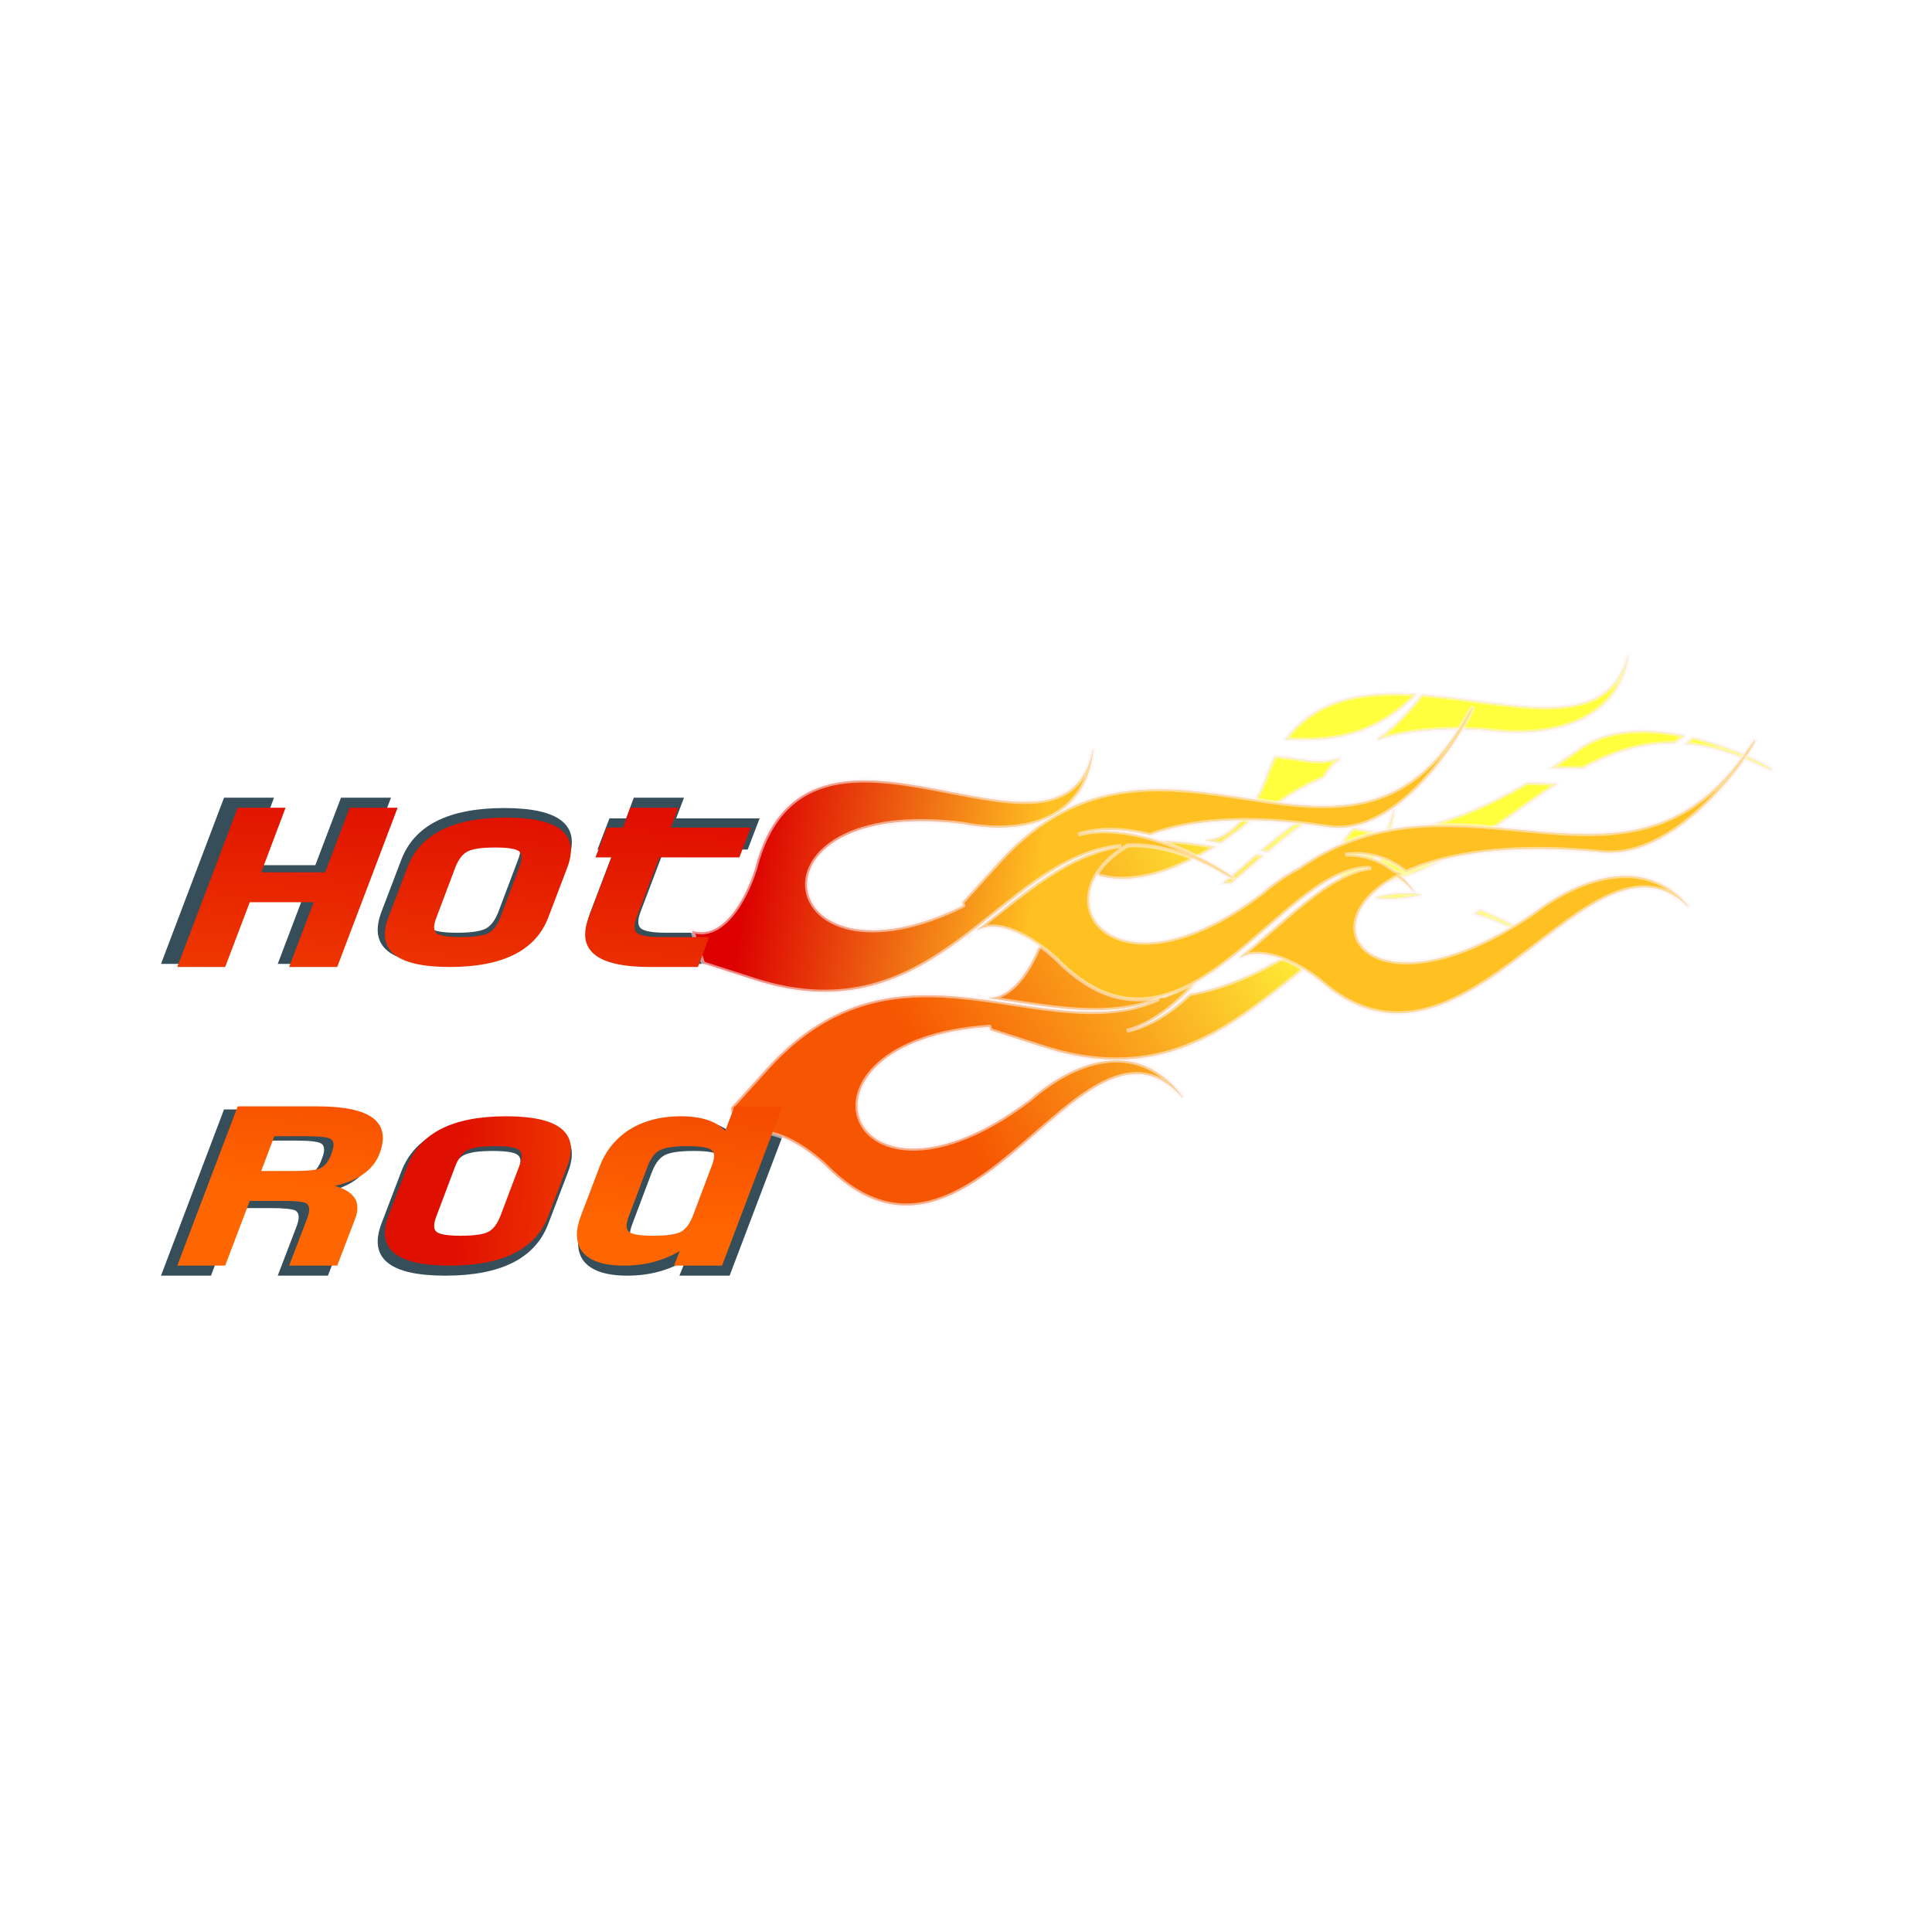<svg:svg xmlns:dc="http://purl.org/dc/elements/1.1/" xmlns:ns1="http://sodipodi.sourceforge.net/DTD/sodipodi-0.dtd" xmlns:ns2="http://www.inkscape.org/namespaces/inkscape" xmlns:ns3="http://www.w3.org/1999/xlink" xmlns:ns5="http://creativecommons.org/ns#" xmlns:rdf="http://www.w3.org/1999/02/22-rdf-syntax-ns#" xmlns:svg="http://www.w3.org/2000/svg" height="674.973" id="svg3203" version="1.1" viewBox="8.833 -125.378 674.973 674.973" width="674.973" ns1:docname="hot rod text illustration.svg" ns2:version="0.48.0 r9654">
  <svg:title id="title3425">hot rod text illustration</svg:title>
  <svg:defs id="defs3205">
    <svg:linearGradient gradientUnits="userSpaceOnUse" id="linearGradient3956" x1="52.393" x2="86.61" y1="529.94" y2="331.44" ns2:collect="always" ns3:href="#linearGradient3950" />
    <svg:linearGradient id="linearGradient3950" ns2:collect="always">
      <svg:stop id="stop3952" offset="0" style="stop-color:#ff6600" />
      <svg:stop id="stop3954" offset="1" style="stop-color:#e01000" />
    </svg:linearGradient>
    <svg:linearGradient gradientUnits="userSpaceOnUse" id="linearGradient3966" x1="132.59" x2="58.809" y1="535.67" y2="533.76" ns2:collect="always" ns3:href="#linearGradient3950" />
    <svg:linearGradient gradientTransform="matrix(.106 .397 -.524 .141 605.16 -61.466)" gradientUnits="userSpaceOnUse" id="linearGradient3836" x1="394.29" x2="456.96" y1="725.22" y2="543.74" ns2:collect="always">
      <svg:stop id="stop3832" offset="0" style="stop-color:#dc0000" />
      <svg:stop id="stop3834" offset="1" style="stop-color:#ffc022" />
    </svg:linearGradient>
    <svg:linearGradient gradientTransform="matrix(.926 0 0 .926 79.97 -70.688)" gradientUnits="userSpaceOnUse" id="linearGradient3992" x1="265.71" x2="405.71" y1="332.36" y2="252.36" ns2:collect="always">
      <svg:stop id="stop3988" offset="0" style="stop-color:#f65501" />
      <svg:stop id="stop3990" offset="1" style="stop-color:#ffff3e" />
    </svg:linearGradient>
    <svg:filter color-interpolation-filters="sRGB" id="filter3982" ns2:collect="always">
      <svg:feGaussianBlur id="feGaussianBlur3984" stdDeviation="1.503" ns2:collect="always" />
    </svg:filter>
    <svg:filter color-interpolation-filters="sRGB" id="filter4002" ns2:collect="always">
      <svg:feGaussianBlur id="feGaussianBlur4004" stdDeviation="3.673" ns2:collect="always" />
    </svg:filter>
    <svg:filter color-interpolation-filters="sRGB" id="filter3998" ns2:collect="always">
      <svg:feGaussianBlur id="feGaussianBlur4000" stdDeviation="3.673" ns2:collect="always" />
    </svg:filter>
  </svg:defs>
  <ns1:namedview bordercolor="#666666" borderopacity="1.0" id="base" pagecolor="#ffffff" showgrid="false" ns2:current-layer="layer1" ns2:cx="320" ns2:cy="240" ns2:document-units="px" ns2:pageopacity="0.0" ns2:pageshadow="2" ns2:window-height="712" ns2:window-maximized="1" ns2:window-width="1280" ns2:window-x="-4" ns2:window-y="-4" ns2:zoom="0.77472527" />
  <svg:g id="layer1" ns2:groupmode="layer" ns2:label="Layer 1">
    <svg:path d="m649.85 138.13c-0.054-0.677-13.32-7.965-29.569-11.886-0.763 0.739-1.548 1.471-2.345 2.196 8.497 0.728 17.708 3.243 27.908 8.142 2.781 1.335 4.023 1.757 4.007 1.549zm-32.533-12.56c-13.579-2.851-28.745-3.036-39.876 4.956-3.491 2.506-6.897 4.825-10.22 6.985 3.973 0.193 7.907 0.256 11.786 0.12 10.572-5.721 21.676-9.554 34.337-9.414 1.335-0.817 2.659-1.696 3.974-2.647zm-21.42-30.089c-8.258 29.592-44.162 17.191-77.794 14.617-4.658 5.985-10.378 12.171-16.854 16.9 10.104-3.291 23.859-4.988 41.556-3.667 24.426 3.229 49.253-3.181 53.092-27.85zm-27.04 48.229c-3.842-0.217-7.547-0.33-11.098-0.361-20.001 11.669-36.54 16.944-49.17 18.134-3.26 8.601-9.293 14.195-16.852 17.399 5.831-3.121 10.484-7.942 13.275-14.816 0.647-0.753 1.26-1.559 1.828-2.442-0.323 0.021-0.631 0.024-0.948 0.04 0.364-1.132 0.681-2.315 0.949-3.546-0.158-0.157-0.321-0.305-0.479-0.456-0.509 1.471-1.083 2.823-1.734 4.056-4.656 0.131-8.68-0.344-12.075-1.268-4.025 3.812-6.175 7.826-6.648 11.544 4.385-0.203 8.394-0.965 11.881-2.542-3.391 2.247-7.451 3.433-11.988 3.896-0.068 3.936 1.824 7.441 5.44 9.915 32.438-3.526 54.516-24.531 77.62-39.553zm-6.615 59.533c-0.068-0.643-9.507-6.951-22.07-11.972-0.651 0.452-1.301 0.895-1.955 1.336 6.221 1.723 12.859 4.557 20.038 8.74 2.779 1.619 4.012 2.131 3.987 1.896zm-46.421-93.306c-19.136-1.2-37.302 1.185-48.943 16.805 17.717 1.112 34.319-1.606 48.943-16.805zm2.114 75.407c-5.984-0.662-11.928-0.409-17.355 1.273 4.76 0.674 10.584 0.363 17.355-1.273zm-10.298-32.327c-0.315 1.517-0.703 2.923-1.14 4.239 0.138 0.165 0.279 0.333 0.416 0.501 0.314-1.505 0.56-3.081 0.723-4.74zm-20.347-18.946c-3.979 1.112-8.102 1.47-12.327 0.809-4.214-0.659-8.268-1.185-12.16-1.587-1.386 2.673-2.641 5.629-3.729 8.894-4.228 10.49-12.457 22.414-22.431 22.756 1.847 0.28 3.699 0.597 5.55 0.921 2.57-1.688 5.202-3.552 7.9-5.608 4.413-3.831 9.144-7.111 13.994-9.607 5.67-3.956 11.345-7.024 17.008-9.374 1.258-2.479 3.307-4.931 6.194-7.203zm-5.539 19.683c-0.248-0.345-0.473-0.699-0.678-1.058-7.611 3.036-15.414 9.172-23.489 16.07 0.804 0.154 1.599 0.305 2.397 0.455 7.461-6.369 14.699-12.101 21.77-15.467zm5.312 49.653c-2.268-0.937-4.554-2.106-6.853-3.537-19.684 14.063-36.386 20.909-49.601 23.053-6.946 6.608-15.064 12.089-23.824 13.908 29.415-7.86 50.609-57.896 40.721-40.611-8.015 14.01-16.846 22.525-26.302 27.47-19.294-0.141-28.244-11.88-24.426-23.012-6.039-1.008-12.26-3.736-18.678-8.719-0.918 2.411-1.745 5.017-2.468 7.844-3.692 11.601-11.221 24.631-20.948 24.639 22.802 3.219 44.731 8.177 64.327 0.321-42.801 19.75-97.85-29.251-147.83 26.031l-13.723 15.178 2.616 12.852c7.943-8.694 22.803-0.508 32.686 8.5 56.217 57.515 96.967-68.148 135.4-25.064-15.88-22.153-39.372-15.574-57.562 0.218-69.404 52.89-96.846-21.883-15.604-27.214l0.419 1.284 19.822 6.389c54.593 17.613 81.349-18.858 111.83-39.528zm-28.966-32.584c-0.797-0.15-1.576-0.305-2.38-0.46-4.067 3.509-8.211 7.15-12.43 10.67 0.93 0.023 1.873 0.064 2.832 0.111 4.063-3.418 8.051-6.935 11.978-10.321zm-18.279-3.439c-18.757-3.204-37.456-4.349-50.444 7.274 8.657 6.916 26.536 7.65 50.444-7.274zm-88.22 56.63c-0.136-0.038-0.271-0.076-0.408-0.119l0.018 0.066c0.13 0.017 0.261 0.035 0.39 0.052z" id="path3994" style="stroke-opacity:.556;filter:url(#filter3998);stroke:#fff2f2;stroke-width:1.48;fill:#2d2d2d" transform="matrix(.926 0 0 .926 25.783 15.457)" ns2:connector-curvature="0" />
    <svg:path d="m643.86 127.34c-0.088-0.185-0.939 0.784-2.65 3.288-45.388 66.424-107.65 1.54-169.53 44.71-4.767 2.453-9.418 5.678-13.755 9.443-56.1 42.751-84.755 2.051-50.735-17.911 10.48-0.438 22.182 2.47 35.891 10.457 16.913 9.854-25.722-22.323-54.624-14.557 8.351-2.756 17.939-2.076 27.099 0.135 14.5-5.504 36.33-7.838 66.816-3.068 30.226 4.729 55.488-43.577 54.911-44.874-0.094-0.212-0.893 0.83-2.462 3.574-44.531 77.843-114.27-13.987-176.24 54.551l-13.734 15.181 0.278 1.312c-71.77 35.377-85.167-41.761-0.096-30.849 23.247 4.503 46.495-1.447 49.125-28.11-11.541 55.565-108.01-31.376-127.6 45.214-3.986 12.526-12.596 26.793-23.63 23.296l4.072 12.231 19.159 6.171c69.722 22.494 92.496-46.278 138.64-50.499-20.548 2.939-36.787 17.944-54.619 31.893 8.285-4.774 21.098 2.617 29.942 10.678 48.255 49.37 85.139-36.29 118.92-34.204-15.669 1.551-32.039 19.661-49.849 33.894 8.659-4.611 21.524 1.494 30.279 8.347 55.29 49.052 101.77-64.368 139.43-27.484-15.393-19.114-39.678-12.368-58.884 2.386-58.952 40.168-86.712 5.172-51.349-13.922 2.288 1.439 4.552 3.389 6.821 5.933-1.82-2.539-3.735-4.691-5.736-6.504 0.278-0.142 0.542-0.291 0.827-0.432-0.918-0.473-1.835-0.857-2.756-1.181-5.759-4.484-12.096-6.296-18.6-6.083 8.021-0.998 15.902 0.797 22.914 6.524 14.867-6.811 38.892-10.954 73.822-7.481 30.742 3.056 58.442-40.928 57.902-42.061zm-296.1 73.47c-0.102 0.078-0.205 0.158-0.306 0.236l0.018 0.065c0.095-0.104 0.192-0.202 0.289-0.302z" id="path3996" style="stroke-opacity:.556;filter:url(#filter4002);stroke:#fff2f2;stroke-width:1.48;fill:#2d2d2d" transform="matrix(.926 0 0 .926 25.783 15.457)" ns2:connector-curvature="0" />
    <svg:g id="text3931" style="filter:url(#filter3982);fill:#364e59" transform="matrix(1.237 0 0 .693 79.97 -70.688)">
      <svg:path d="m35.113 407.02h-14.181l7.244-34.071h-18.847l-7.244 34.071h-14.12l17.803-83.797h14.12l-7.183 34.01h18.847l7.244-34.01h14.12z" id="path3413" style="fill:#364e59" />
      <svg:path d="m97.362 380.81c-3.683 17.476-13.383 26.213-29.099 26.213s-21.732-8.738-18.049-26.213l5.587-26.152c3.683-17.476 13.383-26.213 29.099-26.213 15.716 0 21.732 8.738 18.049 26.213zm-14.12 0 5.525-26.152c0.941-4.256 0.941-7.06 0-8.41-0.9-1.391-3.274-2.087-7.121-2.087-3.888 0-6.589 0.696-8.103 2.087-1.473 1.31-2.681 4.113-3.622 8.41l-5.525 26.152c-0.941 4.256-0.941 7.08 0 8.472 0.982 1.351 3.376 2.026 7.183 2.026 3.806 0 6.487-0.675 8.042-2.026 1.473-1.351 2.681-4.175 3.622-8.472z" id="path3415" style="fill:#364e59" />
      <svg:path d="m141.44 407.02h-14.181c-15.716 0-21.711-8.738-17.987-26.213l6.691-31.432h-4.727l3.376-15.716h4.727l2.149-10.436h14.181l-2.21 10.436h23.574l-3.376 15.716h-23.574l-6.691 31.432c-0.9 4.215-0.839 7.019 0.184 8.41 1.023 1.391 3.376 2.087 7.06 2.087h14.12z" id="path3417" style="fill:#364e59" />
      <svg:path d="m35.113 564.18h-14.181l5.341-24.924c0.859-4.093 0.757-6.712-0.307-7.858-0.941-0.859-3.336-1.289-7.183-1.289h-9.454l-7.244 34.071h-14.12l17.803-83.797h23.574c15.716 0 21.793 8.308 18.233 24.924-1.801 8.431-6.2 14.079-13.199 16.944 5.811 2.865 7.837 8.533 6.078 17.005zm-1.719-58.873c0.941-4.174 0.839-6.794-0.307-7.858-0.9-0.9-3.274-1.351-7.121-1.351h-9.393l-3.868 18.294h9.393c3.888 0 6.466-0.409 7.735-1.228 1.596-1.146 2.783-3.765 3.561-7.858z" id="path3419" style="fill:#364e59" />
      <svg:path d="m97.362 537.97c-3.683 17.476-13.383 26.213-29.099 26.213s-21.732-8.738-18.049-26.213l5.587-26.152c3.683-17.476 13.383-26.213 29.099-26.213 15.716 0 21.732 8.738 18.049 26.213zm-14.12 0 5.525-26.152c0.941-4.256 0.941-7.06 0-8.41-0.9-1.391-3.274-2.087-7.121-2.087-3.888 0-6.589 0.696-8.103 2.087-1.473 1.31-2.681 4.113-3.622 8.41l-5.525 26.152c-0.941 4.256-0.941 7.08 0 8.472 0.982 1.351 3.376 2.026 7.183 2.026 3.806 0 6.487-0.675 8.042-2.026 1.473-1.351 2.681-4.175 3.622-8.472z" id="path3421" style="fill:#364e59" />
      <svg:path d="m148.56 564.18h-14.181l1.719-7.674c-4.87 5.116-10.334 7.674-16.391 7.674-6.344 0-10.559-2.681-12.646-8.042-1.678-4.666-1.719-10.723-0.123-18.171l5.587-26.152c1.596-7.489 4.215-13.547 7.858-18.171 4.379-5.361 9.72-8.042 16.023-8.042 6.057 0 10.416 2.558 13.076 7.674l2.763-12.892h14.12zm-8.595-26.213 5.525-26.152c0.941-4.256 0.941-7.06 0-8.41-0.9-1.391-3.274-2.087-7.121-2.087-3.888 0-6.589 0.696-8.103 2.087-1.473 1.31-2.681 4.113-3.622 8.41l-5.525 26.152c-0.941 4.256-0.941 7.08 0 8.472 0.982 1.351 3.376 2.026 7.183 2.026 3.806 0 6.487-0.675 8.042-2.026 1.473-1.351 2.681-4.175 3.622-8.472z" id="path3423" style="fill:#364e59" />
    </svg:g>
    <svg:path d="m627.55 143.37c-0.05-0.627-12.335-7.376-27.382-11.007-0.706 0.684-1.434 1.362-2.172 2.034 7.868 0.674 16.398 3.003 25.843 7.539 2.575 1.237 3.726 1.627 3.711 1.434zm-30.126-11.631c-12.574-2.64-26.619-2.811-36.926 4.589-3.232 2.321-6.387 4.468-9.464 6.469 3.679 0.178 7.322 0.237 10.914 0.111 9.79-5.298 20.073-8.847 31.796-8.718 1.236-0.756 2.462-1.571 3.679-2.451zm-19.82-27.87c-7.647 27.403-40.895 15.919-72.039 13.536-4.314 5.542-9.61 11.271-15.607 15.65 9.357-3.047 22.094-4.619 38.482-3.396 22.619 2.99 45.609-2.945 49.164-25.79zm-25.038 44.664c-3.558-0.201-6.989-0.306-10.277-0.334-18.522 10.805-33.837 15.69-45.532 16.793-3.019 7.964-8.605 13.145-15.605 16.111 5.4-2.89 9.709-7.354 12.293-13.719 0.599-0.697 1.167-1.444 1.693-2.261-0.299 0.02-0.584 0.022-0.878 0.037 0.337-1.048 0.63-2.143 0.879-3.284-0.146-0.145-0.297-0.282-0.444-0.422-0.471 1.362-1.003 2.614-1.606 3.756-4.312 0.122-8.038-0.319-11.181-1.174-3.727 3.53-5.718 7.247-6.156 10.69 4.061-0.188 7.773-0.894 11.002-2.354-3.14 2.081-6.899 3.179-11.101 3.608-0.063 3.645 1.689 6.89 5.037 9.181 30.039-3.265 50.483-22.716 71.877-36.627zm-6.126 55.129c-0.063-0.595-8.804-6.437-20.437-11.086-0.603 0.418-1.205 0.829-1.81 1.237 5.76 1.595 11.908 4.22 18.556 8.093 2.573 1.499 3.715 1.973 3.692 1.756zm-42.987-86.403c-17.721-1.112-34.543 1.098-45.322 15.562 16.406 1.029 31.78-1.487 45.322-15.562zm1.958 69.829c-5.542-0.613-11.046-0.379-16.071 1.179 4.407 0.624 9.801 0.336 16.071-1.179zm-9.536-29.936c-0.292 1.405-0.651 2.707-1.056 3.925 0.128 0.153 0.259 0.308 0.386 0.464 0.291-1.394 0.518-2.853 0.67-4.389zm-18.842-17.545c-3.684 1.03-7.503 1.361-11.415 0.749-3.902-0.611-7.656-1.097-11.26-1.47-1.283 2.475-2.446 5.213-3.453 8.236-3.915 9.714-11.535 20.756-20.771 21.072 1.71 0.26 3.425 0.553 5.139 0.853 2.38-1.563 4.817-3.289 7.316-5.194 4.086-3.547 8.468-6.585 12.958-8.896 5.25-3.663 10.506-6.505 15.75-8.681 1.165-2.296 3.063-4.566 5.736-6.67zm-5.129 18.227c-0.229-0.319-0.438-0.647-0.628-0.98-7.048 2.812-14.273 8.493-21.751 14.881 0.745 0.143 1.481 0.283 2.22 0.421 6.909-5.898 13.612-11.206 20.159-14.323zm4.919 45.98c-2.1-0.868-4.217-1.95-6.346-3.275-18.227 13.023-33.694 19.362-45.931 21.347-6.432 6.119-13.95 11.195-22.061 12.879 27.239-7.278 46.865-53.613 37.709-37.607-7.422 12.974-15.6 20.858-24.356 25.437-17.867-0.131-26.154-11.001-22.619-21.31-5.593-0.933-11.353-3.459-17.297-8.074-0.85 2.232-1.616 4.646-2.285 7.264-3.419 10.743-10.391 22.808-19.399 22.816 21.115 2.981 41.421 7.572 59.568 0.298-39.635 18.289-90.611-27.087-136.9 24.105l-12.708 14.055 2.423 11.901c7.355-8.051 21.116-0.47 30.268 7.871 52.058 53.26 89.793-63.107 125.38-23.21-14.705-20.514-36.459-14.422-53.304 0.202-64.27 48.977-89.682-20.264-14.45-25.201l0.388 1.189 18.355 5.916c50.554 16.31 75.331-17.463 103.56-36.604zm-26.823-30.173c-0.738-0.139-1.46-0.283-2.204-0.426-3.766 3.249-7.604 6.621-11.51 9.881 0.861 0.021 1.734 0.059 2.622 0.102 3.762-3.166 7.455-6.422 11.092-9.557zm-16.927-3.185c-17.369-2.967-34.685-4.027-46.712 6.736 8.017 6.405 24.573 7.084 46.712-6.736zm-81.693 52.441c-0.126-0.036-0.251-0.07-0.378-0.11l0.016 0.062c0.12 0.016 0.241 0.033 0.361 0.049z" id="path3002" style="stroke-opacity:.556;stroke:#fff2f2;stroke-width:1.371;fill:url(#linearGradient3992)" ns2:connector-curvature="0" />
    <svg:path d="m622.01 133.38c-0.081-0.172-0.87 0.726-2.454 3.044-42.03 61.51-99.685 1.426-156.99 41.403-4.414 2.272-8.721 5.258-12.738 8.745-51.949 39.588-78.485 1.9-46.982-16.586 9.704-0.406 20.541 2.287 33.236 9.684 15.661 9.125-23.819-20.672-50.583-13.48 7.733-2.553 16.611-1.923 25.094 0.125 13.427-5.097 33.643-7.258 61.873-2.841 27.99 4.38 51.383-40.353 50.849-41.554-0.087-0.197-0.827 0.768-2.28 3.309-41.237 72.084-105.82-12.952-163.21 50.515l-12.718 14.058 0.257 1.215c-66.46 32.76-78.867-38.672-0.089-28.567 21.527 4.17 43.055-1.34 45.491-26.031-10.687 51.454-100.02-29.055-118.16 41.869-3.691 11.599-11.664 24.811-21.882 21.572l3.771 11.326 17.742 5.715c64.564 20.83 85.653-42.854 128.38-46.763-19.028 2.722-34.065 16.616-50.578 29.534 7.672-4.421 19.537 2.423 27.727 9.888 44.685 45.717 78.84-33.605 110.12-31.673-14.51 1.436-29.668 18.207-46.162 31.386 8.018-4.27 19.932 1.384 28.039 7.729 51.2 45.423 94.244-59.606 129.11-25.45-14.254-17.7-36.742-11.453-54.527 2.209-54.591 37.196-80.297 4.79-47.55-12.892 2.119 1.333 4.215 3.139 6.316 5.494-1.685-2.351-3.458-4.344-5.311-6.023 0.257-0.132 0.502-0.27 0.766-0.4-0.85-0.438-1.699-0.794-2.552-1.093-5.333-4.152-11.201-5.83-17.224-5.633 7.428-0.924 14.725 0.738 21.219 6.041 13.767-6.308 36.015-10.143 68.361-6.928 28.467 2.83 54.118-37.9 53.618-38.949zm-274.19 68.034c-0.094 0.073-0.189 0.146-0.284 0.219l0.016 0.061c0.088-0.096 0.178-0.187 0.268-0.279z" id="path3795" style="stroke-opacity:.556;stroke:#fff2f2;stroke-width:1.371;fill:url(#linearGradient3836)" ns2:connector-curvature="0" />
    <svg:g id="text3917" style="fill:url(#linearGradient3956);stroke-width:0" transform="matrix(1.237 0 0 .693 95.844 -70.688)">
      <svg:path d="m24.902 408.56h-13.586l6.94-32.642h-18.056l-6.94 32.642h-13.527l17.056-80.281h13.527l-6.881 32.583h18.056l6.94-32.583h13.527z" id="path3938" style="fill:url(#linearGradient3956);stroke-width:0" ns2:connector-curvature="0" />
      <svg:path d="m84.539 383.45c-3.529 16.742-12.822 25.114-27.878 25.114s-20.82-8.371-17.291-25.114l5.352-25.055c3.529-16.742 12.821-25.114 27.878-25.114 15.056 0 20.82 8.371 17.291 25.114zm-13.527 0 5.293-25.055c0.902-4.078 0.902-6.764 0-8.057-0.863-1.333-3.137-2-6.822-2-3.725 0-6.313 0.667-7.763 2-1.412 1.255-2.568 3.941-3.47 8.057l-5.293 25.055c-0.902 4.078-0.902 6.783 0 8.116 0.941 1.294 3.235 1.941 6.881 1.941 3.646 0 6.215-0.647 7.705-1.941 1.411-1.294 2.568-3.999 3.47-8.116z" id="path3940" style="fill:url(#linearGradient3956);stroke-width:0" ns2:connector-curvature="0" />
      <svg:path d="m126.77 408.56h-13.586c-15.056 0-20.801-8.371-17.233-25.114l6.411-30.113h-4.529l3.235-15.056h4.529l2.058-9.998h13.586l-2.117 9.998h22.585l-3.235 15.056h-22.585l-6.411 30.113c-0.863 4.039-0.804 6.724 0.176 8.057 0.98 1.333 3.235 2 6.764 2h13.527z" id="path3942" style="fill:url(#linearGradient3956);stroke-width:0" ns2:connector-curvature="0" />
      <svg:path d="m24.902 559.12h-13.586l5.117-23.878c0.823-3.921 0.725-6.43-0.294-7.528-0.902-0.823-3.196-1.235-6.881-1.235h-9.057l-6.94 32.642h-13.527l17.056-80.281h22.585c15.056 0 20.879 7.96 17.468 23.878-1.725 8.077-5.94 13.488-12.645 16.233 5.568 2.745 7.508 8.175 5.823 16.291zm-1.647-56.403c0.902-3.999 0.804-6.509-0.294-7.528-0.863-0.863-3.137-1.294-6.822-1.294h-8.998l-3.705 17.527h8.998c3.725 0 6.195-0.392 7.411-1.176 1.529-1.098 2.666-3.607 3.411-7.528z" id="path3944" style="fill:url(#linearGradient3956);stroke-width:0" ns2:connector-curvature="0" />
      <svg:path d="m84.539 534.01c-3.529 16.742-12.822 25.114-27.878 25.114s-20.82-8.371-17.291-25.114l5.352-25.055c3.529-16.742 12.821-25.114 27.878-25.114 15.056 0 20.82 8.371 17.291 25.114zm-13.527 0 5.293-25.055c0.902-4.078 0.902-6.764 0-8.057-0.863-1.333-3.137-2-6.822-2-3.725 0-6.313 0.667-7.763 2-1.412 1.255-2.568 3.941-3.47 8.057l-5.293 25.055c-0.902 4.078-0.902 6.783 0 8.116 0.941 1.294 3.235 1.941 6.881 1.941 3.646 0 6.215-0.647 7.705-1.941 1.411-1.294 2.568-3.999 3.47-8.116z" id="path3946" style="fill:url(#linearGradient3966);stroke-width:0" ns2:connector-curvature="0" />
      <svg:path d="m133.59 559.12h-13.586l1.647-7.352c-4.666 4.901-9.9 7.352-15.703 7.352-6.077 0-10.116-2.568-12.116-7.705-1.607-4.47-1.646-10.27-0.117-17.41l5.352-25.055c1.529-7.175 4.038-12.978 7.528-17.409 4.195-5.136 9.312-7.705 15.35-7.705 5.803 0 9.979 2.451 12.527 7.352l2.647-12.351h13.527zm-8.234-25.114 5.293-25.055c0.902-4.078 0.902-6.764 0-8.057-0.863-1.333-3.137-2-6.822-2-3.725 0-6.313 0.667-7.763 2-1.412 1.255-2.568 3.941-3.47 8.057l-5.293 25.055c-0.902 4.078-0.902 6.783 0 8.116 0.941 1.294 3.235 1.941 6.881 1.941 3.646 0 6.215-0.647 7.705-1.941 1.411-1.294 2.568-3.999 3.47-8.116z" id="path3948" style="fill:url(#linearGradient3956);stroke-width:0" ns2:connector-curvature="0" />
    </svg:g>
    <svg:g id="g4010" style="stroke-width:0;fill:url(#linearGradient3956)" transform="matrix(1.237 0 0 .693 95.844 -70.688)">
      <svg:path d="m24.902 408.56h-13.586l6.94-32.642h-18.056l-6.94 32.642h-13.527l17.056-80.281h13.527l-6.881 32.583h18.056l6.94-32.583h13.527z" id="path4012" style="fill:url(#linearGradient3956);stroke-width:0" ns2:connector-curvature="0" />
      <svg:path d="m84.539 383.45c-3.529 16.742-12.822 25.114-27.878 25.114s-20.82-8.371-17.291-25.114l5.352-25.055c3.529-16.742 12.821-25.114 27.878-25.114 15.056 0 20.82 8.371 17.291 25.114zm-13.527 0 5.293-25.055c0.902-4.078 0.902-6.764 0-8.057-0.863-1.333-3.137-2-6.822-2-3.725 0-6.313 0.667-7.763 2-1.412 1.255-2.568 3.941-3.47 8.057l-5.293 25.055c-0.902 4.078-0.902 6.783 0 8.116 0.941 1.294 3.235 1.941 6.881 1.941 3.646 0 6.215-0.647 7.705-1.941 1.411-1.294 2.568-3.999 3.47-8.116z" id="path4014" style="fill:url(#linearGradient3956);stroke-width:0" ns2:connector-curvature="0" />
      <svg:path d="m126.77 408.56h-13.586c-15.056 0-20.801-8.371-17.233-25.114l6.411-30.113h-4.529l3.235-15.056h4.529l2.058-9.998h13.586l-2.117 9.998h22.585l-3.235 15.056h-22.585l-6.411 30.113c-0.863 4.039-0.804 6.724 0.176 8.057 0.98 1.333 3.235 2 6.764 2h13.527z" id="path4016" style="fill:url(#linearGradient3956);stroke-width:0" ns2:connector-curvature="0" />
      <svg:path d="m24.902 559.12h-13.586l5.117-23.878c0.823-3.921 0.725-6.43-0.294-7.528-0.902-0.823-3.196-1.235-6.881-1.235h-9.057l-6.94 32.642h-13.527l17.056-80.281h22.585c15.056 0 20.879 7.96 17.468 23.878-1.725 8.077-5.94 13.488-12.645 16.233 5.568 2.745 7.508 8.175 5.823 16.291zm-1.647-56.403c0.902-3.999 0.804-6.509-0.294-7.528-0.863-0.863-3.137-1.294-6.822-1.294h-8.998l-3.705 17.527h8.998c3.725 0 6.195-0.392 7.411-1.176 1.529-1.098 2.666-3.607 3.411-7.528z" id="path4018" style="fill:url(#linearGradient3956);stroke-width:0" ns2:connector-curvature="0" />
      <svg:path d="m84.539 534.01c-3.529 16.742-12.822 25.114-27.878 25.114s-20.82-8.371-17.291-25.114l5.352-25.055c3.529-16.742 12.821-25.114 27.878-25.114 15.056 0 20.82 8.371 17.291 25.114zm-13.527 0 5.293-25.055c0.902-4.078 0.902-6.764 0-8.057-0.863-1.333-3.137-2-6.822-2-3.725 0-6.313 0.667-7.763 2-1.412 1.255-2.568 3.941-3.47 8.057l-5.293 25.055c-0.902 4.078-0.902 6.783 0 8.116 0.941 1.294 3.235 1.941 6.881 1.941 3.646 0 6.215-0.647 7.705-1.941 1.411-1.294 2.568-3.999 3.47-8.116z" id="path4020" style="stroke-width:0;fill:url(#linearGradient3966)" ns2:connector-curvature="0" />
      <svg:path d="m133.59 559.12h-13.586l1.647-7.352c-4.666 4.901-9.9 7.352-15.703 7.352-6.077 0-10.116-2.568-12.116-7.705-1.607-4.47-1.646-10.27-0.117-17.41l5.352-25.055c1.529-7.175 4.038-12.978 7.528-17.409 4.195-5.136 9.312-7.705 15.35-7.705 5.803 0 9.979 2.451 12.527 7.352l2.647-12.351h13.527zm-8.234-25.114 5.293-25.055c0.902-4.078 0.902-6.764 0-8.057-0.863-1.333-3.137-2-6.822-2-3.725 0-6.313 0.667-7.763 2-1.412 1.255-2.568 3.941-3.47 8.057l-5.293 25.055c-0.902 4.078-0.902 6.783 0 8.116 0.941 1.294 3.235 1.941 6.881 1.941 3.646 0 6.215-0.647 7.705-1.941 1.411-1.294 2.568-3.999 3.47-8.116z" id="path4022" style="fill:url(#linearGradient3956);stroke-width:0" ns2:connector-curvature="0" />
    </svg:g>
  </svg:g>
</svg:svg>